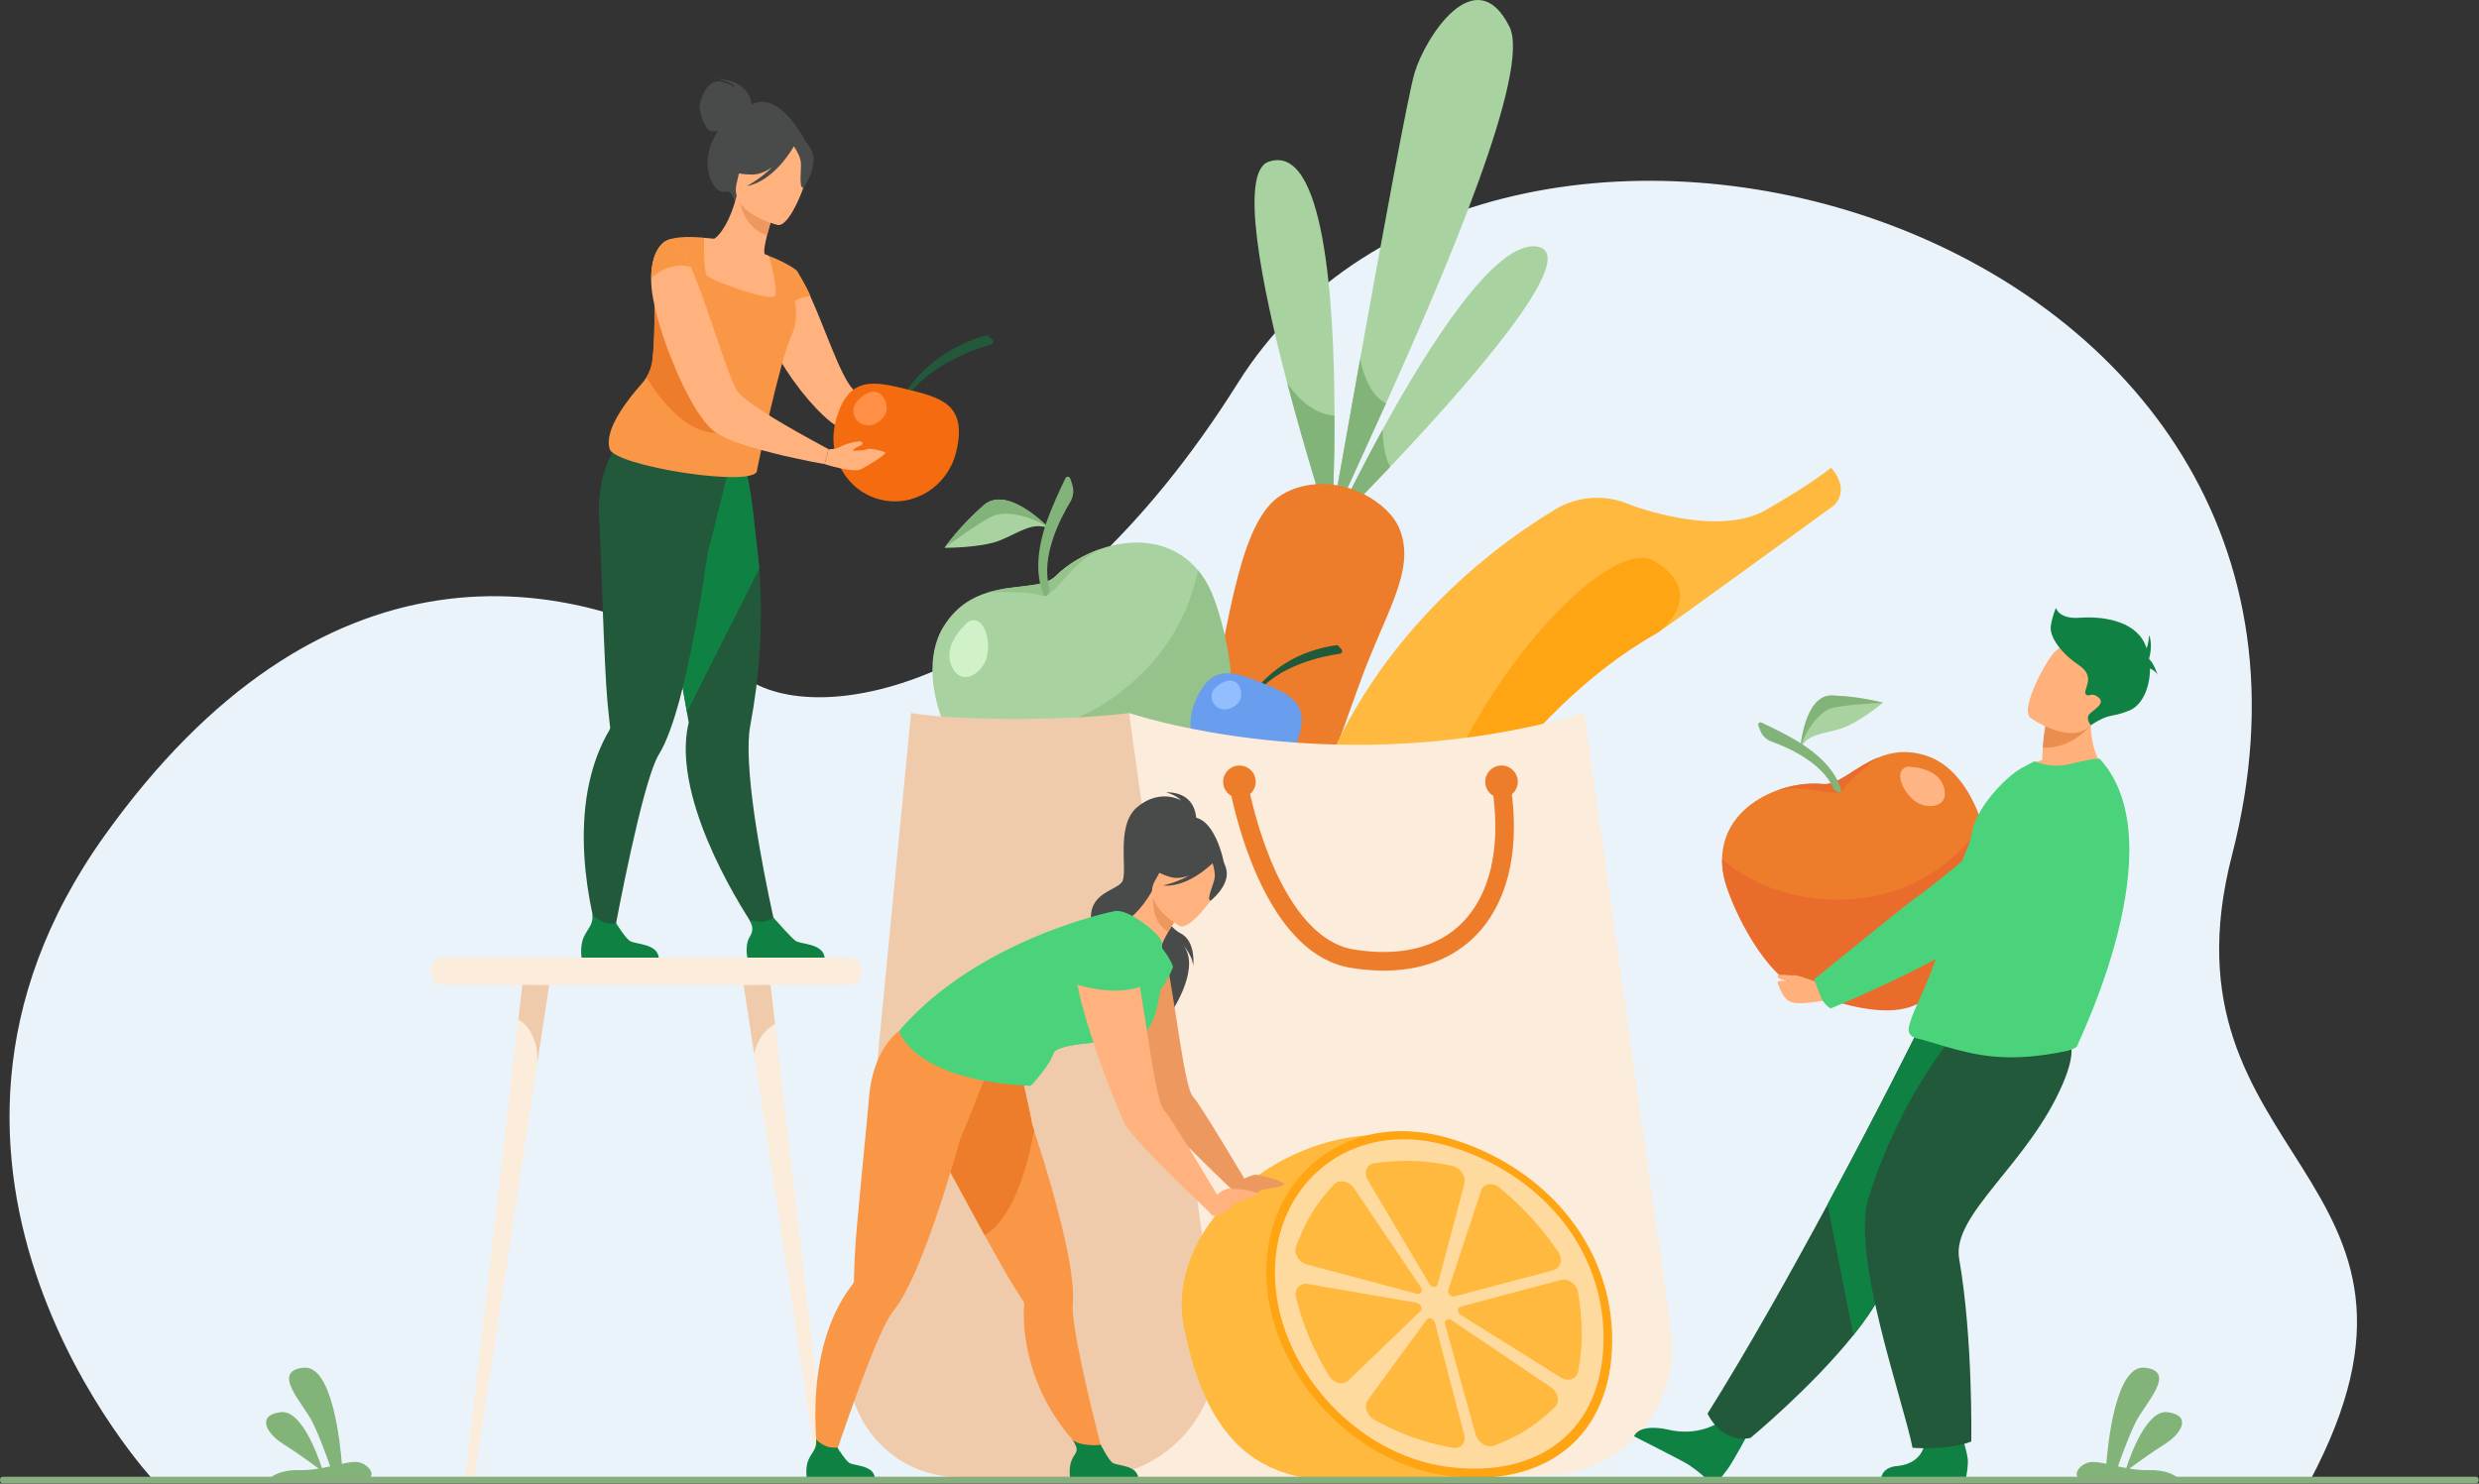 <svg width="2711" height="1623" viewBox="0 0 2711 1623" fill="none" xmlns="http://www.w3.org/2000/svg">
<rect x="0" y="0" width="2711" height="1623" fill="#333333" stroke="none"/>
<g clip-path="url(#clip0)">
<path d="M167.84 1619.15C167.84 1619.15 -147.57 1280.5 114.5 913.87C347.02 588.57 618.12 610.8 817.02 742.81C901.73 799.03 1145.98 749.74 1353.86 418.73C1637.35 -32.67 2620.04 241.1 2440.86 935.6C2354.15 1271.69 2704.75 1283.9 2526.11 1619.86L167.84 1619.15Z" fill="#EBF3FA"/>
<path d="M1456.25 581.13C1456.16 582.89 1456.1 583.82 1456.1 583.82C1456.1 583.82 1455.81 582.92 1455.25 581.21C1450.65 567.03 1428.19 497.06 1407.74 419.14C1379.46 311.34 1355.05 188.36 1387.17 176.99C1448.01 155.44 1459.22 327.67 1459.39 454.77C1459.5 517.38 1456.9 569.02 1456.25 581.13Z" fill="#A8D29F"/>
<path d="M1515.78 441.17C1493.8 489.94 1474.72 530.97 1463.78 555.54C1459.01 566.26 1455.8 573.83 1454.55 577.56C1455.61 571.49 1458.48 555.2 1462.58 532.02C1462.58 532 1462.58 532 1462.58 531.99C1468.73 497.26 1477.65 447.09 1487.44 392.62C1511.21 260.21 1540.14 102.46 1546.9 79.9C1558.82 40.12 1613.73 -44.58 1650.69 29.11C1674.7 77.01 1582.04 294.17 1515.78 441.17Z" fill="#A8D29F"/>
<path d="M1520.21 510.75C1497.49 534.73 1478.39 554.18 1467.72 564.92C1461.89 570.81 1458.58 574.09 1458.58 574.09C1458.58 574.09 1464.39 561.69 1474.31 541.88C1483.68 523.16 1496.68 497.85 1511.89 470.14C1561.72 379.34 1635.08 262.96 1680.57 269.69C1732.49 277.36 1602.57 423.82 1520.21 510.75Z" fill="#A8D29F"/>
<path d="M1456.25 581.13C1455.93 581.15 1455.6 581.18 1455.25 581.21C1450.65 567.03 1428.19 497.06 1407.74 419.14C1417.27 433.42 1434.52 452.58 1459.39 454.77C1459.5 517.38 1456.9 569.02 1456.25 581.13Z" fill="#82B378"/>
<path d="M1515.78 441.17C1493.8 489.94 1474.72 530.97 1463.78 555.54C1462.95 548.68 1462.58 540.72 1462.58 532.03C1462.58 532.01 1462.58 532.01 1462.58 532C1468.73 497.27 1477.65 447.1 1487.44 392.63C1491.27 411.64 1499.23 432.71 1515.78 441.17Z" fill="#82B378"/>
<path d="M1520.21 510.75C1497.49 534.73 1478.39 554.18 1467.72 564.92C1468.75 558.74 1471.15 550.73 1474.31 541.88C1483.68 523.16 1496.68 497.85 1511.89 470.14C1512.24 481.76 1513.9 499.06 1520.21 510.75Z" fill="#82B378"/>
<path d="M1454.53 577.6C1454.23 579.3 1454.07 580.2 1454.07 580.2C1453.85 580.07 1454 579.19 1454.53 577.6Z" fill="#A8D29F"/>
<path d="M1485.04 752.67C1446.93 860.65 1399.46 978.4 1399.46 978.4L1292.24 946.27C1292.24 946.27 1304.79 866.29 1323.22 777.3C1344.71 673.54 1356.98 568.84 1401.07 541.6C1413.2 534.1 1426.31 530.63 1439.12 529.68C1445.59 529.19 1452.02 529.41 1458.31 530.24C1459.81 530.44 1461.28 530.67 1462.77 530.92C1466.49 531.59 1470.15 532.45 1473.71 533.52C1475.11 533.91 1476.49 534.35 1477.85 534.84C1482.6 536.45 1487.19 538.39 1491.56 540.61C1510.12 550.05 1525.08 564.25 1530.93 579.6C1548.55 625.75 1513.85 671.08 1485.04 752.67Z" fill="#ED7D2B"/>
<path d="M1432.65 884.96C1404.48 970.41 1396.11 1064.18 1407.68 1164.23C1409.61 1180.92 1418.91 1195.41 1432.34 1204.3C1438.36 1208.28 1445.19 1211.13 1452.58 1212.58C1469.13 1212.49 1501.78 1182.41 1520.45 1144.02C1525.58 1133.46 1529.66 1122.28 1532.06 1110.91C1550.78 1022.11 1585.44 915.18 1628.44 860.53C1672.41 804.64 1731.64 737.84 1813.08 691.89C1813.08 691.89 1813.09 691.88 1813.11 691.87C1820.97 687.37 2005.75 552.81 2005.75 552.81C2024.14 533.37 2002.36 511.6 2002.36 511.6C2002.36 511.6 1984.81 526.99 1931.27 557.82C1877.74 588.64 1783.73 552.52 1783.69 552.51C1757.35 540.6 1726.09 541.81 1700.21 557.52C1660.27 581.76 1607.09 620 1556.65 675.04C1499.89 736.97 1458.17 807.6 1432.65 884.96Z" fill="#FFB93E"/>
<path d="M1532.05 1110.9C1550.77 1022.1 1585.43 915.17 1628.43 860.52C1672.4 804.63 1731.63 737.83 1813.07 691.88C1813.07 691.88 1813.08 691.87 1813.1 691.86C1814.52 690.83 1869.61 650.2 1808.55 613.41C1748.79 577.41 1504.87 845.62 1520.45 1144C1525.58 1133.45 1529.66 1122.27 1532.05 1110.9Z" fill="#FFA412"/>
<path d="M1308.39 763.6C1300.67 775.73 1291.2 787.46 1280.02 798.47C1237.67 840.19 1171.19 871.13 1085.61 870.32C1085.61 870.32 1049.68 836.07 1032.26 792.49L1032.28 792.47C1020.2 762.24 1011.38 717.73 1032.26 684.69C1045.72 663.4 1063.03 653.33 1080.58 648.02C1110.39 638.95 1140.87 643.63 1154.19 630.35C1167.32 617.26 1186.02 605.96 1206.54 599.45C1209.89 598.38 1213.29 597.43 1216.74 596.66H1216.76C1218.19 596.32 1219.6 596.01 1221.05 595.73C1221.08 595.71 1221.11 595.71 1221.14 595.71C1252.78 589.53 1286.58 595.59 1310.09 623.8C1315.54 630.34 1320.49 638.24 1324.7 647.74C1339.75 681.59 1333.28 724.52 1308.39 763.6Z" fill="#A8D29F"/>
<path d="M1059.48 679.8C1059.48 679.8 1031.24 701.97 1039.89 726.5C1048.54 751.03 1070.86 739.7 1077.85 722.71C1084.83 705.72 1078.05 671.56 1059.48 679.8Z" fill="#D1F2C9"/>
<path d="M1310.08 623.8C1315.53 630.34 1320.48 638.25 1324.7 647.75C1339.76 681.59 1360.43 771.37 1335.55 810.46L1302.17 840.99C1259.82 882.71 1171.2 871.13 1085.62 870.32C1085.62 870.32 1049.7 836.07 1032.27 792.5L1032.28 792.49C1032.28 792.49 1138.14 834.37 1237.85 746.93C1283.13 707.2 1302.46 661.68 1310.08 623.8Z" fill="#95C38B"/>
<path d="M1148.62 579.15C1131.15 568.74 1113.46 583.36 1092.94 591.39C1072.41 599.43 1032.91 599.26 1032.91 599.26C1032.91 599.26 1049.16 575.87 1075.79 552.64C1102.41 529.41 1148.62 579.15 1148.62 579.15Z" fill="#A8D29F"/>
<path d="M1148.62 579.15C1132.2 565.67 1101.83 557.94 1087.01 564C1072.19 570.06 1032.91 599.26 1032.91 599.26C1032.91 599.26 1049.16 575.87 1075.79 552.64C1102.41 529.41 1148.62 579.15 1148.62 579.15Z" fill="#82B378"/>
<path d="M1154.19 630.36C1167.32 617.27 1186.02 605.97 1206.54 599.46C1171.64 612.55 1152.39 656.78 1139.14 651.66C1124.93 646.15 1082.21 647.95 1080.58 648.03C1110.39 638.96 1140.87 643.63 1154.19 630.36Z" fill="#95C38B"/>
<path d="M1221.04 595.74C1219.94 596.05 1218.52 596.36 1216.75 596.67C1218.19 596.33 1219.6 596.02 1221.04 595.74Z" fill="#95C38B"/>
<path d="M1141.61 650.77C1130.42 626.04 1136.47 595.36 1143.51 573.98C1149.12 556.96 1159.87 533.99 1165.16 523.08C1166.28 520.77 1169.63 521.01 1170.43 523.44L1172.56 529.88C1174.69 536.34 1173.91 543.4 1170.39 549.22C1159.57 567.1 1137.84 608.91 1147.63 643.32C1148.73 647.19 1143.6 655.2 1141.61 650.77Z" fill="#82B378"/>
<path d="M1372.01 762.25L1368.52 760.85C1383.94 737.91 1407.85 722.18 1426.69 714.9C1443.18 708.53 1456.37 706.44 1461.09 705.83C1462.24 705.68 1463.37 706.12 1464.13 707L1467.05 710.4C1468.49 712.08 1467.49 714.77 1465.29 715.09C1448.44 717.5 1395.29 727.6 1372.01 762.25Z" fill="#22593A"/>
<path d="M1306.43 768.8C1324.11 724.64 1348.99 734.6 1379.68 746.89C1410.37 759.18 1435.25 769.14 1417.57 813.3C1404.9 844.95 1369.75 860.65 1339.06 848.36C1308.37 836.07 1293.76 800.45 1306.43 768.8Z" fill="#699DEE"/>
<path d="M1325.05 759.67C1326.16 751.75 1338.9 743.42 1346.81 744.53C1354.73 745.64 1358.41 754.48 1357.3 762.4C1356.19 770.31 1345.29 777.12 1337.37 776.01C1329.46 774.9 1323.94 767.59 1325.05 759.67Z" fill="#92BEFF"/>
<path d="M1732.51 779.92L1827.3 1455.17C1839.06 1538.92 1774.03 1613.71 1689.46 1613.71H1546.64C1474.52 1613.71 1418.38 1551.09 1426.22 1479.4L1506.44 851.27L1732.51 779.92Z" fill="#FCECDB"/>
<path d="M1234.69 779.92C1234.69 779.92 1464.45 858.26 1732.51 779.92L1653.53 1615.85H1153.31L1234.69 779.92Z" fill="#FCECDB"/>
<path d="M1234.69 779.92L1329.48 1456.9C1341.24 1540.86 1276.21 1615.85 1191.64 1615.85H1048.82C976.7 1615.85 920.56 1553.07 928.4 1481.19L996.3 779.92C996.3 779.92 1029.75 786.45 1111.13 786.45C1191.72 786.45 1234.69 779.92 1234.69 779.92Z" fill="#EFCBAB"/>
<path d="M1659.83 855.2C1659.83 845.37 1651.86 837.4 1642.03 837.4C1632.2 837.4 1624.23 845.37 1624.23 855.2C1624.23 861.77 1627.8 867.5 1633.1 870.58C1640.65 930.48 1628.74 979.44 1599.04 1009.44C1572.04 1036.71 1531.08 1046.81 1480.59 1038.67C1436.2 1031.51 1406.99 982.39 1390.3 942.44C1378.3 913.71 1370.88 885.42 1367.07 868.63C1370.83 865.37 1373.21 860.57 1373.21 855.2C1373.21 845.37 1365.24 837.4 1355.41 837.4C1345.58 837.4 1337.61 845.37 1337.61 855.2C1337.61 861.83 1341.24 867.6 1346.61 870.66C1356.18 914.57 1391.61 1044.92 1477.34 1058.75C1489.82 1060.76 1501.8 1061.76 1513.26 1061.76C1554.37 1061.76 1588.6 1048.88 1613.48 1023.75C1647.54 989.36 1661.48 934.77 1653.37 868.89C1657.33 865.63 1659.83 860.71 1659.83 855.2Z" fill="#ED7D2B"/>
<path d="M1962.32 1034.76C1974.36 1038.76 1987.38 1041.51 2001.16 1042.81C2053.39 1047.74 2116.12 1031.85 2174.22 983.6C2174.22 983.6 2179.71 940.14 2167.34 900.62H2167.32C2158.73 873.21 2139.96 837.84 2107.25 826.87C2086.18 819.81 2068.71 822.57 2053.75 828.71C2028.3 839.12 2010.06 859.31 1993.54 857.65C1977.26 856.02 1958.17 858.7 1940.5 865.69C1937.61 866.83 1934.75 868.07 1931.96 869.46L1931.95 869.47C1930.78 870.03 1929.64 870.61 1928.5 871.22C1928.47 871.23 1928.45 871.24 1928.43 871.26C1903.34 884.67 1883.59 907.65 1883.23 940.05C1883.15 947.56 1884.16 955.73 1886.58 964.57C1895.15 996.14 1923.51 1021.9 1962.32 1034.76Z" fill="#ED7D2B"/>
<path d="M2085.9 838.69C2085.9 838.69 2117.58 838.12 2125.33 859.72C2133.08 881.32 2111.5 886.01 2097.25 878.28C2083.01 870.55 2068.61 843.4 2085.9 838.69Z" fill="#FFB583"/>
<path d="M1883.24 940.06C1883.16 947.57 1884.18 955.75 1886.59 964.59C1895.15 996.14 1931.05 1069.08 1969.86 1081.96C1969.86 1081.96 2046.84 1117.32 2090.85 1100.87C2139.99 1082.5 2170.24 1043.67 2174.22 983.6C2174.22 983.6 2179.71 940.15 2167.34 900.62H2167.33C2167.33 900.62 2118.25 988.28 2001.29 984.04C1948.17 982.1 1909.57 961.73 1883.24 940.06Z" fill="#EA6C2D"/>
<path d="M1968.82 819.51C1974.97 802.65 1995.22 802.8 2013.73 796.85C2032.26 790.9 2059.19 768.77 2059.19 768.77C2059.19 768.77 2035.04 761.83 2003.87 760.77C1972.7 759.72 1968.82 819.51 1968.82 819.51Z" fill="#A8D29F"/>
<path d="M1968.82 819.51C1972.54 801.13 1989.01 778.91 2002.53 774.8C2016.05 770.69 2059.19 768.77 2059.19 768.77C2059.19 768.77 2035.04 761.83 2003.87 760.77C1972.7 759.72 1968.82 819.51 1968.82 819.51Z" fill="#82B378"/>
<path d="M1993.55 857.65C1977.27 856.02 1958.18 858.7 1940.51 865.69C1971.68 855.19 2009.51 874.72 2015.72 863.83C2022.37 852.14 2052.6 829.56 2053.76 828.7C2028.31 839.12 2010.06 859.31 1993.55 857.65Z" fill="#EA6C2D"/>
<path d="M1928.51 871.23C1929.44 870.83 1930.58 870.25 1931.96 869.48C1930.8 870.04 1929.66 870.62 1928.51 871.23Z" fill="#95C38B"/>
<path d="M2013.53 864.61C2007.4 841.45 1986.16 823.83 1969.43 813.13C1956.11 804.62 1935.95 794.89 1926.25 790.37C1924.2 789.41 1922.04 791.44 1922.84 793.55L1924.98 799.15C1927.12 804.76 1931.59 809.15 1937.24 811.17C1954.61 817.38 1992.78 833.86 2005.26 862.86C2006.67 866.13 2014.65 868.75 2013.53 864.61Z" fill="#82B378"/>
<path d="M1881.02 1555.16C1881.02 1555.16 1857.74 1572.61 1822.06 1563.39C1822.06 1563.39 1793.29 1556.84 1786.98 1571.18C1786.98 1571.18 1831.1 1593.59 1842.26 1599.72C1850.67 1604.34 1859.46 1611.63 1865.66 1617.27C1870.57 1621.73 1878.23 1621.13 1882.41 1615.98C1884.35 1613.59 1886.57 1610.75 1889.01 1607.45C1895.81 1598.23 1911.66 1568.45 1911.66 1568.45L1881.02 1555.16Z" fill="#0F8143"/>
<path d="M1867.35 1546.3C1867.35 1546.3 1881.53 1578.99 1914.26 1572.98C1914.26 1572.98 1981.04 1517.83 2026.85 1460.53C2041.73 1441.92 2054.39 1423.09 2061.84 1405.85C2092.22 1335.52 2174.21 1230.62 2226.34 1177.45L2095.92 1130.27C2095.92 1130.27 2054.14 1214.31 1998.56 1317.53C1958.49 1391.91 1911.27 1476.25 1867.35 1546.3Z" fill="#22593A"/>
<path d="M1998.55 1317.54L2026.85 1460.54C2041.73 1441.93 2054.39 1423.1 2061.84 1405.86C2092.22 1335.53 2174.21 1230.63 2226.34 1177.46L2095.92 1130.28C2095.91 1130.28 2054.13 1214.31 1998.55 1317.54Z" fill="#0F8143"/>
<path d="M2105.16 1574.13C2105.16 1574.13 2106.58 1600.22 2074.96 1603.7C2074.96 1603.7 2056.89 1603.8 2056.84 1620.4L2148.75 1620.69C2148.75 1620.69 2151.42 1613.99 2152.07 1599.65C2152.57 1588.63 2141.39 1559.84 2141.39 1559.84L2105.16 1574.13Z" fill="#0F8143"/>
<path d="M2138.69 1130.28C2138.69 1130.28 2080.59 1194.12 2043.7 1309.15C2023.63 1371.73 2080.48 1529.08 2091.56 1583.74C2091.56 1583.74 2129.7 1586.98 2155.77 1576.9C2155.77 1576.9 2157.75 1463.99 2142.5 1376.96C2133.97 1328.25 2219 1272.79 2256.16 1184.79C2281.44 1124.92 2250.69 1125.94 2212.89 1124.5L2138.69 1130.28Z" fill="#22593A"/>
<path d="M2205.76 845.44C2238.09 863.69 2304.27 846.86 2304.27 846.86C2304.27 846.86 2277.39 816.13 2289.61 766.65L2264.23 779.54L2236.97 793.39C2236.97 793.39 2235.21 802.13 2233.98 817.83C2233.67 821.87 2233.39 826.39 2233.19 831.32C2216.59 836.34 2205.76 845.44 2205.76 845.44Z" fill="#FFB07B"/>
<path d="M2087.22 1126.98C2087.22 1132.66 2093.77 1135.38 2095.16 1135.66C2108.2 1138.04 2144.6 1152.2 2177.4 1155.45C2205.02 1158.34 2230.65 1155.6 2258.82 1149.94C2262.55 1149.19 2271.31 1146.83 2271.93 1143.26C2272.71 1139.36 2380.58 923.36 2296.72 830.57C2294.75 828.39 2278.2 832.31 2263.06 835.91C2249.08 839.23 2236.26 837.38 2224.81 832.78L2210.61 840.25C2193.18 849.96 2160.19 884.48 2156.33 911.56C2154.37 925.33 2146.5 935.53 2144.22 947.65C2143.37 952.13 2142.51 956.51 2141.63 960.77C2139.91 969.14 2138.14 977.1 2136.32 984.67C2131.39 1005.15 2126.18 1022.79 2121.07 1038.02C2115.63 1054.19 2110.29 1067.65 2105.53 1078.9C2099.35 1093.49 2094.12 1104.4 2090.86 1112.75C2088.54 1118.63 2087.22 1123.24 2087.22 1126.98Z" fill="#4BD37B"/>
<path d="M2090.85 1112.75C2243.12 1041.01 2295.86 903.25 2295.86 903.25C2295.86 903.25 2172.15 948.89 2141.63 960.77C2139.91 969.14 2138.14 977.1 2136.32 984.67C2131.39 1005.15 2126.18 1022.79 2121.07 1038.02C2115.63 1054.19 2110.29 1067.65 2105.53 1078.9C2099.34 1093.49 2094.11 1104.4 2090.85 1112.75Z" fill="#4BD37B"/>
<path d="M1987.58 1074.84C1987.58 1074.84 1966.41 1066.16 1961.55 1066.86C1956.69 1067.55 1943.23 1064.19 1944 1068.6C1944.53 1071.64 1961.9 1074.85 1961.9 1074.85C1961.9 1074.85 1942.5 1070.49 1944 1075.02C1945.03 1078.14 1949.15 1090.57 1955.57 1094.63C1963.25 1099.49 1977.14 1097.14 1993.43 1094.79C2023.32 1090.45 1987.58 1074.84 1987.58 1074.84Z" fill="#FFB07B"/>
<path d="M1990.93 1089.78C1986.06 1077.09 1983.84 1071.34 1983.84 1071.34C1983.84 1071.34 2083.27 990.3 2093.4 983.35C2100.3 978.61 2169.03 927.24 2202.54 887.2C2219.16 867.34 2245.37 858.26 2270.71 863.58L2291.58 867.96C2316.78 873.24 2324.97 905.14 2305.42 921.9C2250.36 969.1 2157.49 1023.85 2140.18 1035.24C2097.2 1063.51 2002.12 1103.12 2002.12 1103.12C2002.12 1103.12 1994.75 1099.75 1990.93 1089.78Z" fill="#4BD37B"/>
<path d="M2233.97 817.82C2265.76 819.6 2286.43 793.36 2286.43 793.36C2286.43 793.36 2272.06 785.4 2264.22 779.54L2236.96 793.39C2236.96 793.38 2235.2 802.12 2233.97 817.82Z" fill="#EA8E50"/>
<path d="M2220.43 785.18C2220.43 785.18 2268.6 819.75 2289.66 789.42C2310.72 759.09 2331.13 743.13 2301.27 719.78C2271.41 696.43 2257.33 703.81 2247.84 712.22C2238.34 720.63 2208.44 775.41 2220.43 785.18Z" fill="#FFB07B"/>
<path d="M2242.74 684.82C2244.47 673.16 2248.35 664.96 2248.35 664.96C2248.35 664.96 2251.37 677.48 2274.26 675.75C2297.14 674.02 2333.41 678 2345.5 704.08C2346.27 705.74 2346.96 707.45 2347.56 709.2C2349.75 703.42 2350.28 694.76 2350.28 694.76C2354.63 705.99 2350.28 720.03 2350.28 720.03C2350.35 720.44 2350.4 720.85 2350.46 721.26C2355.51 725.53 2359.75 738.8 2359.75 738.8C2358.23 735.1 2354.51 732.68 2351.2 731.19C2351.3 751.48 2343.07 771.32 2328.63 777.22C2307.51 785.85 2307.68 779.27 2286.44 793.36C2286.44 793.36 2280.74 786.29 2284.63 781.54C2288.52 776.79 2303.2 769.88 2294.99 762.97C2286.78 756.06 2283.76 763.83 2280.74 759.08C2277.72 754.33 2292.83 740.51 2273.4 727.56C2253.97 714.62 2241.01 696.48 2242.74 684.82Z" fill="#0F8143"/>
<path d="M821.879 114.33C821.799 112.04 820.029 87.42 782.509 86.13C782.509 86.13 800.959 88.33 804.139 96.44C804.139 96.44 791.579 86.42 781.349 89.64C771.119 92.86 765.109 110.78 765.049 116.68C764.989 122.57 770.669 141.58 777.159 143.19C779.619 143.8 782.449 143.64 785.019 143.2C783.289 145.9 781.599 148.87 779.979 152.19C765.009 182.92 780.449 212.95 793.119 209.63C801.249 207.5 803.549 221.37 803.549 221.37L882.509 157.45C882.519 157.45 853.519 97.44 821.879 114.33Z" fill="#494A4A"/>
<path d="M849.37 1019.55L832.6 1025.79C832.6 1025.79 759.75 924.76 750.78 835.86C749.18 819.99 749.71 804.61 753.18 790.41C753.18 790.41 752.47 786.34 751.22 779.15C750.64 775.8 749.93 771.76 749.12 767.13C746.75 753.56 743.49 734.99 739.77 713.85C731.2 665.2 720.09 603.01 711.47 557.29L715.99 555.84L764.89 540.07L774.99 507.97L811.4 498.39C811.4 498.39 819.53 514.3 826.8 589.46C828.14 599.32 829.36 610.19 830.28 621.98C833.11 657.96 833.32 702.6 826.82 753.63C825.15 766.69 823.04 780.18 820.43 794.04C818.51 804.2 818.23 818.04 819.03 833.94C822.69 906.62 849.37 1019.55 849.37 1019.55Z" fill="#22593A"/>
<path d="M830.28 621.99L751.22 779.17C750.64 775.82 749.93 771.78 749.12 767.15C746.75 753.58 743.49 735.01 739.77 713.87C731.2 665.22 720.09 603.03 711.47 557.31L715.99 555.86L764.89 540.09L774.99 507.99L811.4 498.41C811.4 498.41 819.53 514.32 826.8 589.48C828.14 599.33 829.36 610.2 830.28 621.99Z" fill="#0F8143"/>
<path d="M795.5 518.57L793.67 502.87C763.01 511.01 681.08 480.11 681.08 480.11C681.08 480.11 651.38 506.22 655.28 568.81C657.18 599.36 660.66 729.18 664.29 767.59C665.6 781.51 666.75 791.42 667.22 795.38C667.23 795.4 667.23 795.41 667.23 795.42C667.37 796.63 666.95 797.77 666.34 798.82C660.99 807.89 656.57 817.34 652.93 827.01C617.28 922 658.42 1038.98 658.42 1038.98L669.09 1034.68C669.09 1034.68 692.5 904.5 711.52 846.99C714.75 837.24 717.84 829.57 720.68 824.99C728.95 811.64 736.62 789.83 743.59 763.89C756.76 714.85 767.35 651.05 774.41 601.81C775.39 601.86 795.5 518.57 795.5 518.57Z" fill="#22593A"/>
<path d="M1037.07 498.52C1030.47 504.36 1012.95 484.31 1010.54 481.64C1010.41 481.39 1010.29 481.26 1010.29 481.26L1015.62 466.41C1015.62 466.41 1038.59 465.52 1042.4 469.33C1046.21 473.14 1044.3 492.3 1037.07 498.52Z" fill="#FFB27D"/>
<path d="M1015.62 466.41L1013.33 481.77C1013.33 481.77 1012.32 481.77 1010.54 481.64C1004.96 481.26 991.37 480.5 976.02 478.85C952.92 476.57 925.5 472.5 914.59 465.78C897.96 455.63 870.67 424.53 852.91 393.43C852.4 392.67 852.02 391.91 851.64 391.15C842.37 374.65 835.9 358.28 835.39 345.2C835.01 337.2 835.9 330.35 837.55 324.39C839.71 316.52 843.26 310.3 846.94 305.61C847.45 304.85 847.96 304.09 848.72 303.45C854.81 296.22 860.78 293.17 860.78 293.17C863.83 291.9 867.13 293.42 870.55 297.1V297.23C873.34 300.15 876.39 304.59 879.31 310.18C879.44 310.31 879.56 310.43 879.56 310.56C880.19 311.7 880.83 312.97 881.59 314.37C881.84 314.62 881.97 315.01 882.1 315.26C883.5 318.18 884.89 321.22 886.29 324.4C901.9 358.41 918.53 409.94 932.36 425.3C938.32 431.9 965.61 444.85 987.32 454.49C1002.93 461.34 1015.62 466.41 1015.62 466.41Z" fill="#FFB27D"/>
<path d="M854.079 328.2C844.449 332.66 832.829 335.7 818.769 336.47C766.049 339.36 754.089 293.15 751.909 262.48C759.509 259.73 766.159 259.99 769.999 260.19C773.739 260.4 777.639 260.78 780.859 261.18C787.309 257.81 798.889 241.45 805.589 214.08L807.859 215.13L845.899 233.01C845.899 233.01 841.859 245.39 838.879 257.23C836.549 266.5 834.879 275.46 836.279 277.96C839.279 279.18 841.069 279.95 841.069 279.95C841.069 279.95 841.069 279.96 841.079 279.99C841.449 280.96 849.719 302.04 854.079 328.2Z" fill="#FFB27D"/>
<path d="M867.259 362.79C866.859 363.84 866.419 364.87 865.949 365.93C852.599 394.68 827.879 513.8 827.879 513.8C831.399 535.21 666.939 509.6 666.509 490.1C660.719 469.42 687.059 436.21 701.919 419.54C703.779 417.45 705.449 415.2 706.899 412.83C710.569 406.89 712.899 400.18 713.639 393.17C716.559 365.53 715.449 339.63 715.689 323.87C718.589 321.72 721.399 319.73 724.019 317.85C728.019 314.93 731.549 312.21 734.149 309.44C737.009 306.43 738.809 303.35 739.009 299.87C739.159 297.24 739.079 294.54 738.799 291.85C738.679 290.58 738.509 289.3 738.319 288.03C736.269 274.65 730.679 262.52 730.679 262.52C744.819 256.8 769.979 260.21 769.979 260.21C769.979 260.21 769.949 261.61 769.939 263.89C769.859 273.08 769.939 296.67 772.879 301.13C776.559 306.69 843.949 331.05 847.499 323.5C850.999 316.08 841.409 281.31 841.049 280C841.039 279.97 841.039 279.96 841.039 279.96C863.609 288.82 871.669 296.25 871.669 296.25C858.089 305.06 877.779 334.9 867.259 362.79Z" fill="#F99746"/>
<path d="M845.89 233.02C845.89 233.02 841.85 245.39 838.87 257.24C816.64 251.04 809.88 227.66 807.85 215.14L845.89 233.02Z" fill="#ED985F"/>
<path d="M850.57 246.11C850.57 246.11 797.38 233.8 805.55 200.79C813.73 167.78 812.37 143.96 846.68 150.43C880.99 156.89 884.44 171.12 884.39 182.8C884.34 194.48 864.62 248.47 850.57 246.11Z" fill="#FFB27D"/>
<path d="M887.39 164.06C881.67 152.1 874.94 152.73 870.73 154.86C845.74 131.73 821.22 150.63 821.22 150.63C811.78 173.43 791.33 182.74 791.33 182.74C791.33 182.74 799.5 191.11 823.19 190.92C830.42 190.86 837.7 187.54 844.32 182.96C831.55 195.82 816.58 203.65 816.58 203.65C846.23 197.98 866.11 163.65 868.15 160.01C870.66 163.72 875.47 171.61 875.87 178.28C876.42 187.34 873.3 204.94 878.49 205.6C878.48 205.6 895.96 182 887.39 164.06Z" fill="#494A4A"/>
<path d="M871.69 296.24C871.69 296.24 884.5 318.58 886.41 324.33C886.41 324.33 869.8 323.69 863.09 336.47C863.1 336.47 861.49 299.25 871.69 296.24Z" fill="#F99746"/>
<path d="M783.599 473.77C751.159 473.43 723.689 439.74 706.909 412.82C710.579 406.88 712.909 400.17 713.649 393.16C716.569 365.52 715.459 339.62 715.699 323.86C718.599 321.71 721.409 319.72 724.029 317.84C728.029 314.92 731.559 312.2 734.159 309.43C760.719 354.33 827.579 474.23 783.599 473.77Z" fill="#ED7D2B"/>
<path d="M720.48 1047.71H636.01C636.01 1047.71 633.99 1034.84 638.4 1025.07C642.63 1015.7 649.25 1011.44 647.66 1000.1C653.03 1005.63 661.78 1011.82 673.99 1010.17C675.49 1012.6 683.65 1025.58 688.65 1029.17C694.17 1033.13 718.78 1031.72 720.48 1047.71Z" fill="#0F8143"/>
<path d="M901.849 1047.71H817.379C817.379 1047.71 814.219 1034.24 819.769 1025.07C824.679 1016.96 822.799 1012.34 819.159 1005.63C822.989 1007.2 827.939 1008.62 833.389 1008.31C837.599 1008.07 842.049 1006.16 845.949 1003.89C849.589 1008.03 865.149 1025.68 870.019 1029.17C875.539 1033.13 900.149 1031.72 901.849 1047.71Z" fill="#0F8143"/>
<path d="M986.289 444.5L982.149 443.48C995.879 415.26 1020.3 393.81 1040.33 382.66C1057.87 372.9 1072.38 368.48 1077.59 367.05C1078.86 366.7 1080.2 367.02 1081.19 367.89L1085.01 371.26C1086.9 372.92 1086.19 376.11 1083.77 376.81C1065.21 382.15 1007.02 401.88 986.289 444.5Z" fill="#22593A"/>
<path d="M913.57 462.18C926.5 409.74 956.05 417.03 992.5 426.02C1028.95 435.01 1058.49 442.3 1045.56 494.74C1036.29 532.32 999.23 555.51 962.78 546.52C926.33 537.52 904.3 499.77 913.57 462.18Z" fill="#F46C0F"/>
<path d="M933.08 448.99C933.08 439.91 946.1 428.54 955.17 428.54C964.24 428.54 969.78 437.91 969.78 446.98C969.78 456.05 958.59 465.42 949.51 465.42C940.43 465.42 933.08 458.06 933.08 448.99Z" fill="#FF9045"/>
<path d="M906.21 491.42L901.77 507.66C901.77 507.66 896.19 506.65 887.3 504.99C884.63 504.48 883.11 504.1 883.11 504.1C876 502.7 867.5 500.8 858.23 498.77H858.1C842.23 494.96 824.47 490.39 809.49 485.32C798.96 481.64 789.82 477.71 783.6 473.77C782.97 473.39 782.46 473.01 781.82 472.5C766.97 461.71 749.33 429.98 735.62 395.97C733.72 391.27 731.94 386.58 730.16 382.01C723.81 365 718.74 348.25 715.69 333.78C713.79 325.15 712.52 317.28 712.26 310.81C712.13 308.53 712.01 306.37 712.13 304.34C712.38 267.53 730.66 262.46 730.66 262.46C731.04 262.33 731.42 262.21 731.93 262.08C735.1 261.57 738.4 263.73 741.83 267.92C746.15 273.12 750.71 281.63 755.41 291.91C762.64 308.28 770.26 329.48 777.37 350.55C781.3 362.1 785.11 373.65 788.92 384.31C791.08 390.78 793.24 396.88 795.27 402.46C799.2 413.12 802.76 421.75 805.93 427.21C807.96 430.76 813.8 435.71 821.54 441.3C834.99 451.07 854.67 462.88 871.8 472.52C878.91 476.58 885.629 480.26 891.219 483.31C900.249 488.24 906.21 491.42 906.21 491.42Z" fill="#FFB27D"/>
<path d="M755.38 291.95C730.95 285.21 712.1 304.29 712.1 304.29C712.41 267.54 730.7 262.51 730.7 262.51C738.06 259.46 746.59 272.21 755.38 291.95Z" fill="#F99746"/>
<path d="M906.209 491.42C906.209 491.42 914.179 491.59 918.689 488.84C923.199 486.09 935.969 482.33 941.729 482.96C941.729 482.96 943.859 483.84 943.109 485.84C942.359 487.84 932.969 489.47 932.969 493.23C932.969 493.23 944.739 492.85 948.249 491.35C951.759 489.85 965.269 493.3 967.909 494.86C970.539 496.42 950.759 508.33 941.989 513.14C933.219 517.95 901.779 507.67 901.779 507.67L906.209 491.42Z" fill="#FFB27D"/>
<path d="M900.25 1616.73C897.37 1616.73 894.909 1614.38 894.419 1611.18L865.84 1423.25L824.729 1152.97L813.229 1077.39L842.51 1076.42L847.59 1120.29L883.26 1428.62L904.409 1611.38C904.739 1614.21 902.78 1616.73 900.25 1616.73Z" fill="#FCECDB"/>
<path d="M600.599 1077.38L587.569 1163.04V1163.05L551.579 1399.66L519.399 1611.18C518.919 1614.38 516.449 1616.73 513.579 1616.73C511.039 1616.73 509.079 1614.22 509.419 1611.38L537.169 1371.6L566.849 1115.12L571.329 1076.43L600.599 1077.38Z" fill="#FCECDB"/>
<path d="M587.569 1163.04C589.279 1126.23 566.839 1115.11 566.839 1115.11L571.319 1076.42L600.599 1077.39L587.569 1163.04Z" fill="#EFCBAB"/>
<path d="M847.589 1120.29C828.619 1130 824.719 1152.97 824.719 1152.97L813.219 1077.39L842.499 1076.42L847.589 1120.29Z" fill="#EFCBAB"/>
<path d="M929.88 1077.38H483.94C477.13 1077.38 471.56 1071.81 471.56 1065V1060.08C471.56 1053.27 477.13 1047.7 483.94 1047.7H929.88C936.69 1047.7 942.26 1053.27 942.26 1060.08V1065C942.25 1071.81 936.68 1077.38 929.88 1077.38Z" fill="#FCECDB"/>
<path d="M2380.91 1616.14H2272.69C2266.89 1611.22 2276.7 1600.05 2286.96 1599.3C2291.41 1598.96 2297.04 1599.9 2303.48 1601.26C2304.97 1581.48 2313.47 1492.56 2345.53 1496.13C2381.57 1500.13 2345.53 1535.29 2335.34 1556.11C2327.79 1571.53 2319.83 1593.64 2316.19 1604.07C2319.12 1604.7 2322.15 1605.33 2325.24 1605.9C2330.02 1591.23 2347.79 1541.9 2370.39 1544.77C2396.93 1548.14 2386.26 1567.92 2367.45 1579.66C2353.65 1588.29 2336.7 1600.57 2328.65 1606.49C2335.47 1607.6 2342.59 1608.35 2349.82 1608.19C2368.35 1607.74 2377.4 1613.2 2380.91 1616.14Z" fill="#82B378"/>
<path d="M296.38 1616.14H404.6C410.4 1611.22 400.59 1600.05 390.33 1599.3C385.88 1598.96 380.25 1599.9 373.81 1601.26C372.32 1581.48 363.82 1492.56 331.76 1496.13C295.72 1500.13 331.76 1535.29 341.95 1556.11C349.5 1571.53 357.46 1593.64 361.1 1604.07C358.17 1604.7 355.14 1605.33 352.05 1605.9C347.27 1591.23 329.5 1541.9 306.9 1544.77C280.36 1548.14 291.03 1567.92 309.84 1579.66C323.64 1588.29 340.59 1600.57 348.64 1606.49C341.82 1607.6 334.7 1608.35 327.47 1608.19C308.94 1607.74 299.89 1613.2 296.38 1616.14Z" fill="#82B378"/>
<path d="M1294.66 1451.51C1299.3 1474.8 1304.99 1494.95 1311.6 1512.36C1362.85 1647.38 1469.67 1618.27 1573.94 1618.27C1691.66 1618.27 1691.43 1539.43 1691.43 1432.84C1691.43 1326.25 1626.22 1241.56 1508.5 1241.56C1390.78 1241.56 1273.85 1346.98 1294.66 1451.51Z" fill="#FFB93E"/>
<path d="M1763.07 1467.48C1763.8 1359.5 1685.28 1272.74 1580.45 1243.95C1473.47 1214.57 1384.63 1286.44 1384.8 1391.17C1384.97 1496.38 1475.65 1600.58 1584.16 1614.58C1689.1 1628.13 1762.35 1572.52 1763.07 1467.48Z" fill="#FFA412"/>
<path d="M1753.64 1464.88C1754.34 1362.28 1679.73 1279.85 1580.12 1252.49C1478.47 1224.57 1394.06 1292.87 1394.21 1392.38C1394.37 1492.34 1480.54 1591.35 1583.64 1604.66C1683.36 1617.52 1752.97 1564.68 1753.64 1464.88Z" fill="#FFDA9F"/>
<path d="M1572.23 1404.79L1601.38 1295.07C1603.55 1286.91 1597.19 1277.28 1588.34 1275.36C1577.54 1273.02 1562.68 1270.5 1546.89 1269.96C1528.61 1269.34 1513.25 1270.88 1502.64 1272.52C1494.41 1273.79 1491.12 1283.02 1495.97 1291.2L1563.23 1404.6C1565.65 1408.66 1571.17 1408.77 1572.23 1404.79Z" fill="#FFB93E"/>
<path d="M1597.48 1438.47L1706.79 1506.79C1714.92 1511.87 1724.22 1508.73 1725.82 1500.33C1727.78 1490.09 1729.76 1475.74 1729.76 1459.75C1729.76 1441.24 1727.73 1424.96 1725.75 1413.51C1724.22 1404.63 1715 1398.03 1707.08 1400.13L1597.37 1429.32C1593.44 1430.37 1593.51 1435.99 1597.48 1438.47Z" fill="#FFB93E"/>
<path d="M1590.74 1418.16L1698.85 1389.4C1706.89 1387.26 1709.43 1377.54 1704.03 1369.47C1697.44 1359.63 1687.82 1346.43 1675.93 1333.42C1662.17 1318.36 1649.01 1306.69 1639.46 1298.9C1632.06 1292.86 1622.31 1294.6 1619.73 1302.42L1583.89 1410.8C1582.59 1414.69 1586.81 1419.2 1590.74 1418.16Z" fill="#FFB93E"/>
<path d="M1580.33 1448.63L1613.76 1569.35C1616.25 1578.33 1625.98 1584.23 1633.71 1581.41C1643.14 1577.97 1655.76 1572.56 1668.08 1564.76C1682.34 1555.73 1693.28 1546.17 1700.55 1539C1706.18 1533.45 1704.01 1522.85 1696.15 1517.55L1587.28 1444.08C1583.39 1441.44 1579.12 1444.24 1580.33 1448.63Z" fill="#FFB93E"/>
<path d="M1553.8 1408.09L1480.76 1299.93C1475.33 1291.88 1464.8 1289.69 1459.19 1295.45C1452.35 1302.48 1443.51 1312.71 1435.79 1325.22C1426.86 1339.7 1420.98 1353.44 1417.37 1363.39C1414.57 1371.1 1420.33 1380.88 1429.02 1383.2L1549.49 1415.3C1553.81 1416.45 1556.45 1412.02 1553.8 1408.09Z" fill="#FFB93E"/>
<path d="M1549.46 1425.19L1430.47 1404.5C1421.62 1402.96 1415.21 1410.07 1417.36 1419.08C1419.98 1430.07 1424.28 1445.13 1430.9 1460.98C1438.57 1479.32 1447 1494.57 1453.38 1505.07C1458.33 1513.21 1468.71 1515.78 1474.41 1510.29L1553.34 1434.21C1556.17 1431.48 1553.79 1425.94 1549.46 1425.19Z" fill="#FFB93E"/>
<path d="M1560.15 1443.64L1495.99 1531.4C1491.22 1537.93 1494.59 1548.56 1502.93 1553.17C1513.1 1558.8 1527.31 1565.91 1543.09 1571.57C1561.36 1578.12 1577.36 1581.8 1588.6 1583.83C1597.31 1585.4 1603.56 1578.3 1601.24 1569.45L1569.17 1446.76C1568.02 1442.37 1562.48 1440.45 1560.15 1443.64Z" fill="#FFB93E"/>
<path d="M1297.97 894.27C1298.46 892.31 1255.42 913.72 1253.24 916.14C1233.06 938.53 1238.81 967.75 1250.36 968.03C1257.77 968.21 1256.33 980.52 1256.33 980.52L1338.85 945.61C1338.85 945.62 1328.91 887.68 1297.97 894.27Z" fill="#494A4A"/>
<path d="M1308.13 898.79C1308.13 898.79 1311.08 866.64 1275.16 866.64C1275.16 866.64 1286.04 869.59 1291.67 875.5C1291.67 875.5 1268.76 862.05 1243.83 882.72C1218.9 903.39 1234.39 955.21 1226.81 965.06C1219.23 974.9 1189.71 976.87 1193.31 1008.69C1196.92 1040.51 1287.01 1080.36 1281.22 1106.69C1281.22 1106.69 1316.52 1054.79 1291.28 1031.11C1291.28 1031.11 1303.59 1042.7 1304.84 1056.48C1304.84 1056.48 1308.18 1029.58 1291.06 1020.98C1275.91 1013.37 1263.51 985.52 1264.82 980.54C1266.14 975.55 1308.13 898.79 1308.13 898.79Z" fill="#494A4A"/>
<path d="M1275.52 1050.03C1269.98 1023.36 1235.4 1015.09 1219.04 1036.87C1216.1 1040.79 1214.03 1045.42 1213.35 1050.88C1209.61 1081.15 1258.02 1204.46 1264.95 1215.63C1277.57 1235.96 1351.88 1305.64 1351.88 1305.64L1365.58 1297.34C1365.58 1297.34 1312.87 1208.1 1304.71 1199.75C1295.27 1190.09 1286.03 1100.67 1275.52 1050.03Z" fill="#ED985F"/>
<path d="M1346.67 1297.37C1346.67 1297.37 1366.66 1284.25 1374.23 1285.09C1381.8 1285.94 1403.7 1292.24 1403.97 1295.46C1404.24 1298.68 1379.57 1300.69 1377.91 1302.45C1376.25 1304.21 1359.5 1315.39 1353.43 1311.89C1347.35 1308.38 1346.67 1297.37 1346.67 1297.37Z" fill="#ED985F"/>
<path d="M1207.24 1593.88L1189.38 1591.26C1189.38 1591.26 1129.34 1543.55 1120.4 1454.51C1119.49 1445.45 1119.3 1436.25 1119.97 1426.98C1120.05 1425.91 1119.93 1424.84 1119.35 1423.94C1119.35 1423.93 1119.34 1423.93 1119.33 1423.91C1117.41 1420.96 1112.63 1413.58 1106.15 1403.09C1099.77 1392.75 1088.84 1373.2 1076.82 1351.26C1055.17 1311.75 1029.96 1264.5 1021.32 1249.45C993.77 1201.49 1007.05 1169.23 1007.05 1169.23C1007.05 1169.23 1083.9 1161.63 1104.96 1143.21L1112.54 1154.9C1112.54 1154.9 1129.19 1228.61 1128.4 1228.96C1129.22 1231.47 1130.05 1234.02 1130.9 1236.62C1144.04 1277.18 1159.16 1327.87 1167.4 1369.16C1172.03 1392.39 1174.49 1412.63 1173.17 1426.42C1172.72 1431.15 1173.27 1438.42 1174.53 1447.39C1181.97 1500.3 1207.24 1593.88 1207.24 1593.88Z" fill="#F99746"/>
<path d="M1244.7 1616.48H1170.2C1170.2 1616.48 1168.41 1605.13 1172.31 1596.51C1176.04 1588.24 1181.35 1587.98 1172.99 1575.02C1177.72 1579.89 1192.94 1581.91 1203.71 1580.46C1205.03 1582.6 1212.22 1596.95 1216.63 1600.12C1221.49 1603.62 1243.2 1602.38 1244.7 1616.48Z" fill="#0F8143"/>
<path d="M1130.91 1236.63C1124.4 1272.52 1109.03 1332.26 1076.82 1351.27C1055.17 1311.76 1029.96 1264.51 1021.32 1249.46C993.77 1201.5 1007.05 1169.24 1007.05 1169.24C1007.05 1169.24 1083.9 1161.64 1104.96 1143.22L1112.54 1154.91C1112.54 1154.91 1129.19 1228.62 1128.4 1228.97C1129.23 1231.48 1130.06 1234.03 1130.91 1236.63Z" fill="#ED7D2B"/>
<path d="M1267.55 1033.48C1267.55 1033.48 1278.08 1044.43 1282.89 1057.56C1282.89 1057.56 1266.09 1105.81 1226.81 1111.87C1226.82 1111.86 1257.89 1033.46 1267.55 1033.48Z" fill="#4BD37B"/>
<path d="M1078.66 1174.79L1078.91 1160.86C1051.15 1164.36 983.191 1127.68 983.191 1127.68C983.191 1127.68 954.151 1147 950.171 1202.17C948.231 1229.1 935.951 1342.97 934.591 1376.98C934.091 1389.3 933.931 1398.1 933.871 1401.61C933.881 1401.63 933.881 1401.64 933.871 1401.64C933.851 1402.71 933.351 1403.66 932.691 1404.51C926.951 1411.81 921.961 1419.55 917.651 1427.57C875.291 1506.39 897.441 1613.49 897.441 1613.49L907.281 1610.99C907.281 1610.99 943.101 1499.97 966.511 1451.94C970.481 1443.79 974.091 1437.46 977.111 1433.79C985.911 1423.1 995.191 1404.94 1004.34 1383.09C1021.63 1341.78 1038.42 1287.27 1050.4 1245.06C1051.25 1245.21 1078.66 1174.79 1078.66 1174.79Z" fill="#F99746"/>
<path d="M1241.12 1081.79C1195.74 1071.37 1224.73 1007.6 1227.36 1008.72C1233.65 1007.44 1247.46 996.4 1259.81 974.83L1261.48 976.28L1289.36 1000.72C1289.36 1000.72 1282.92 1010.23 1277.5 1019.54C1273.27 1026.83 1269.66 1034.01 1270.24 1036.48C1272.48 1038.24 1253.23 1084.57 1241.12 1081.79Z" fill="#FFB27D"/>
<path d="M1289.36 1000.73C1289.36 1000.73 1282.91 1010.22 1277.5 1019.55C1260.17 1008.87 1260.15 987.41 1261.49 976.3L1289.36 1000.73Z" fill="#ED985F"/>
<path d="M1290.13 1012.97C1290.13 1012.97 1248.05 989.55 1263.03 963.57C1278.01 937.59 1282.68 917.07 1310.18 930.92C1337.68 944.77 1337.14 957.67 1334.24 967.56C1331.35 977.45 1301.46 1018.39 1290.13 1012.97Z" fill="#FFB27D"/>
<path d="M1341.36 952.41C1339.43 940.87 1333.57 939.77 1329.49 940.54C1313.95 914.84 1288.56 924.87 1288.56 924.87C1275 941.89 1255.39 944.79 1255.39 944.79C1255.39 944.79 1260.27 953.88 1280.39 959.5C1286.54 961.22 1293.51 960.18 1300.24 957.91C1286.28 965.69 1271.68 968.67 1271.68 968.67C1298.19 971.1 1323.42 946.86 1326.04 944.26C1327.26 948.02 1329.41 955.88 1328.12 961.63C1326.37 969.44 1319.44 983.59 1323.67 985.42C1323.68 985.44 1344.25 969.71 1341.36 952.41Z" fill="#494A4A"/>
<path d="M956.69 1616.48H882.19C882.19 1616.48 880.4 1605.13 884.3 1596.51C888.03 1588.24 893.87 1584.49 892.47 1574.49C897.2 1579.36 904.92 1584.82 915.69 1583.37C917.01 1585.51 924.21 1596.96 928.62 1600.13C933.48 1603.62 955.19 1602.38 956.69 1616.48Z" fill="#0F8143"/>
<path d="M1246.46 1132.35C1236.88 1135.7 1223.42 1137.53 1209.66 1139.02C1190.07 1141.16 1169.84 1142.62 1159.25 1146.85C1155.39 1148.39 1152.8 1150.29 1151.99 1152.73C1147.4 1166.54 1127.16 1187.85 1127.16 1187.85C997.43 1181.95 983.19 1127.68 983.19 1127.68C1070.47 1026.19 1218.25 996.81 1218.25 996.81C1218.25 996.81 1228.81 992.34 1255.39 1013.46C1273.13 1027.56 1270.79 1032.98 1270.79 1032.98C1270.79 1032.98 1274.67 1122.51 1246.46 1132.35Z" fill="#4BD37B"/>
<path d="M1209.66 1139.02C1190.07 1141.16 1169.84 1142.62 1159.25 1146.85C1154.92 1082.15 1185.45 1033.48 1185.45 1033.48C1185.45 1033.48 1205.37 1114.54 1209.66 1139.02Z" fill="#4BD37B"/>
<path d="M1229.82 1020.96C1229.82 1020.96 1180.72 1025.81 1176.79 1057.71C1172.85 1089.61 1223.86 1219.55 1231.17 1231.32C1244.47 1252.74 1322.78 1326.17 1322.78 1326.17L1337.21 1317.42C1337.21 1317.42 1281.66 1223.38 1273.06 1214.59C1259.56 1200.78 1246.44 1032.01 1229.82 1020.96Z" fill="#FFB27D"/>
<path d="M1178.2 1076.91C1178.33 1077.63 1223.51 1091.67 1252.59 1076.91C1252.59 1076.91 1258.81 1009.82 1224.1 1013.46C1189.39 1017.1 1168.83 1028.04 1167.95 1044.66C1167.08 1061.28 1178.2 1076.91 1178.2 1076.91Z" fill="#4BD37B"/>
<path d="M1318.31 1316.85C1318.31 1316.85 1335.92 1300.68 1343.53 1300.29C1351.13 1299.91 1373.77 1302.59 1374.55 1305.73C1375.33 1308.86 1351.31 1314.82 1349.96 1316.83C1348.61 1318.83 1333.88 1332.57 1327.32 1330.09C1320.75 1327.6 1318.31 1316.85 1318.31 1316.85Z" fill="#FFB27D"/>
<path d="M2707.51 1622.56H3.07C1.38 1622.56 0 1621.18 0 1619.49V1618.44C0 1616.75 1.38 1615.37 3.07 1615.37H2707.51C2709.2 1615.37 2710.58 1616.75 2710.58 1618.44V1619.49C2710.58 1621.18 2709.2 1622.56 2707.51 1622.56Z" fill="#87AF7D"/>
</g>
<defs>
<clipPath id="clip0">
<rect width="2710.58" height="1622.56" fill="white"/>
</clipPath>
</defs>
</svg>
